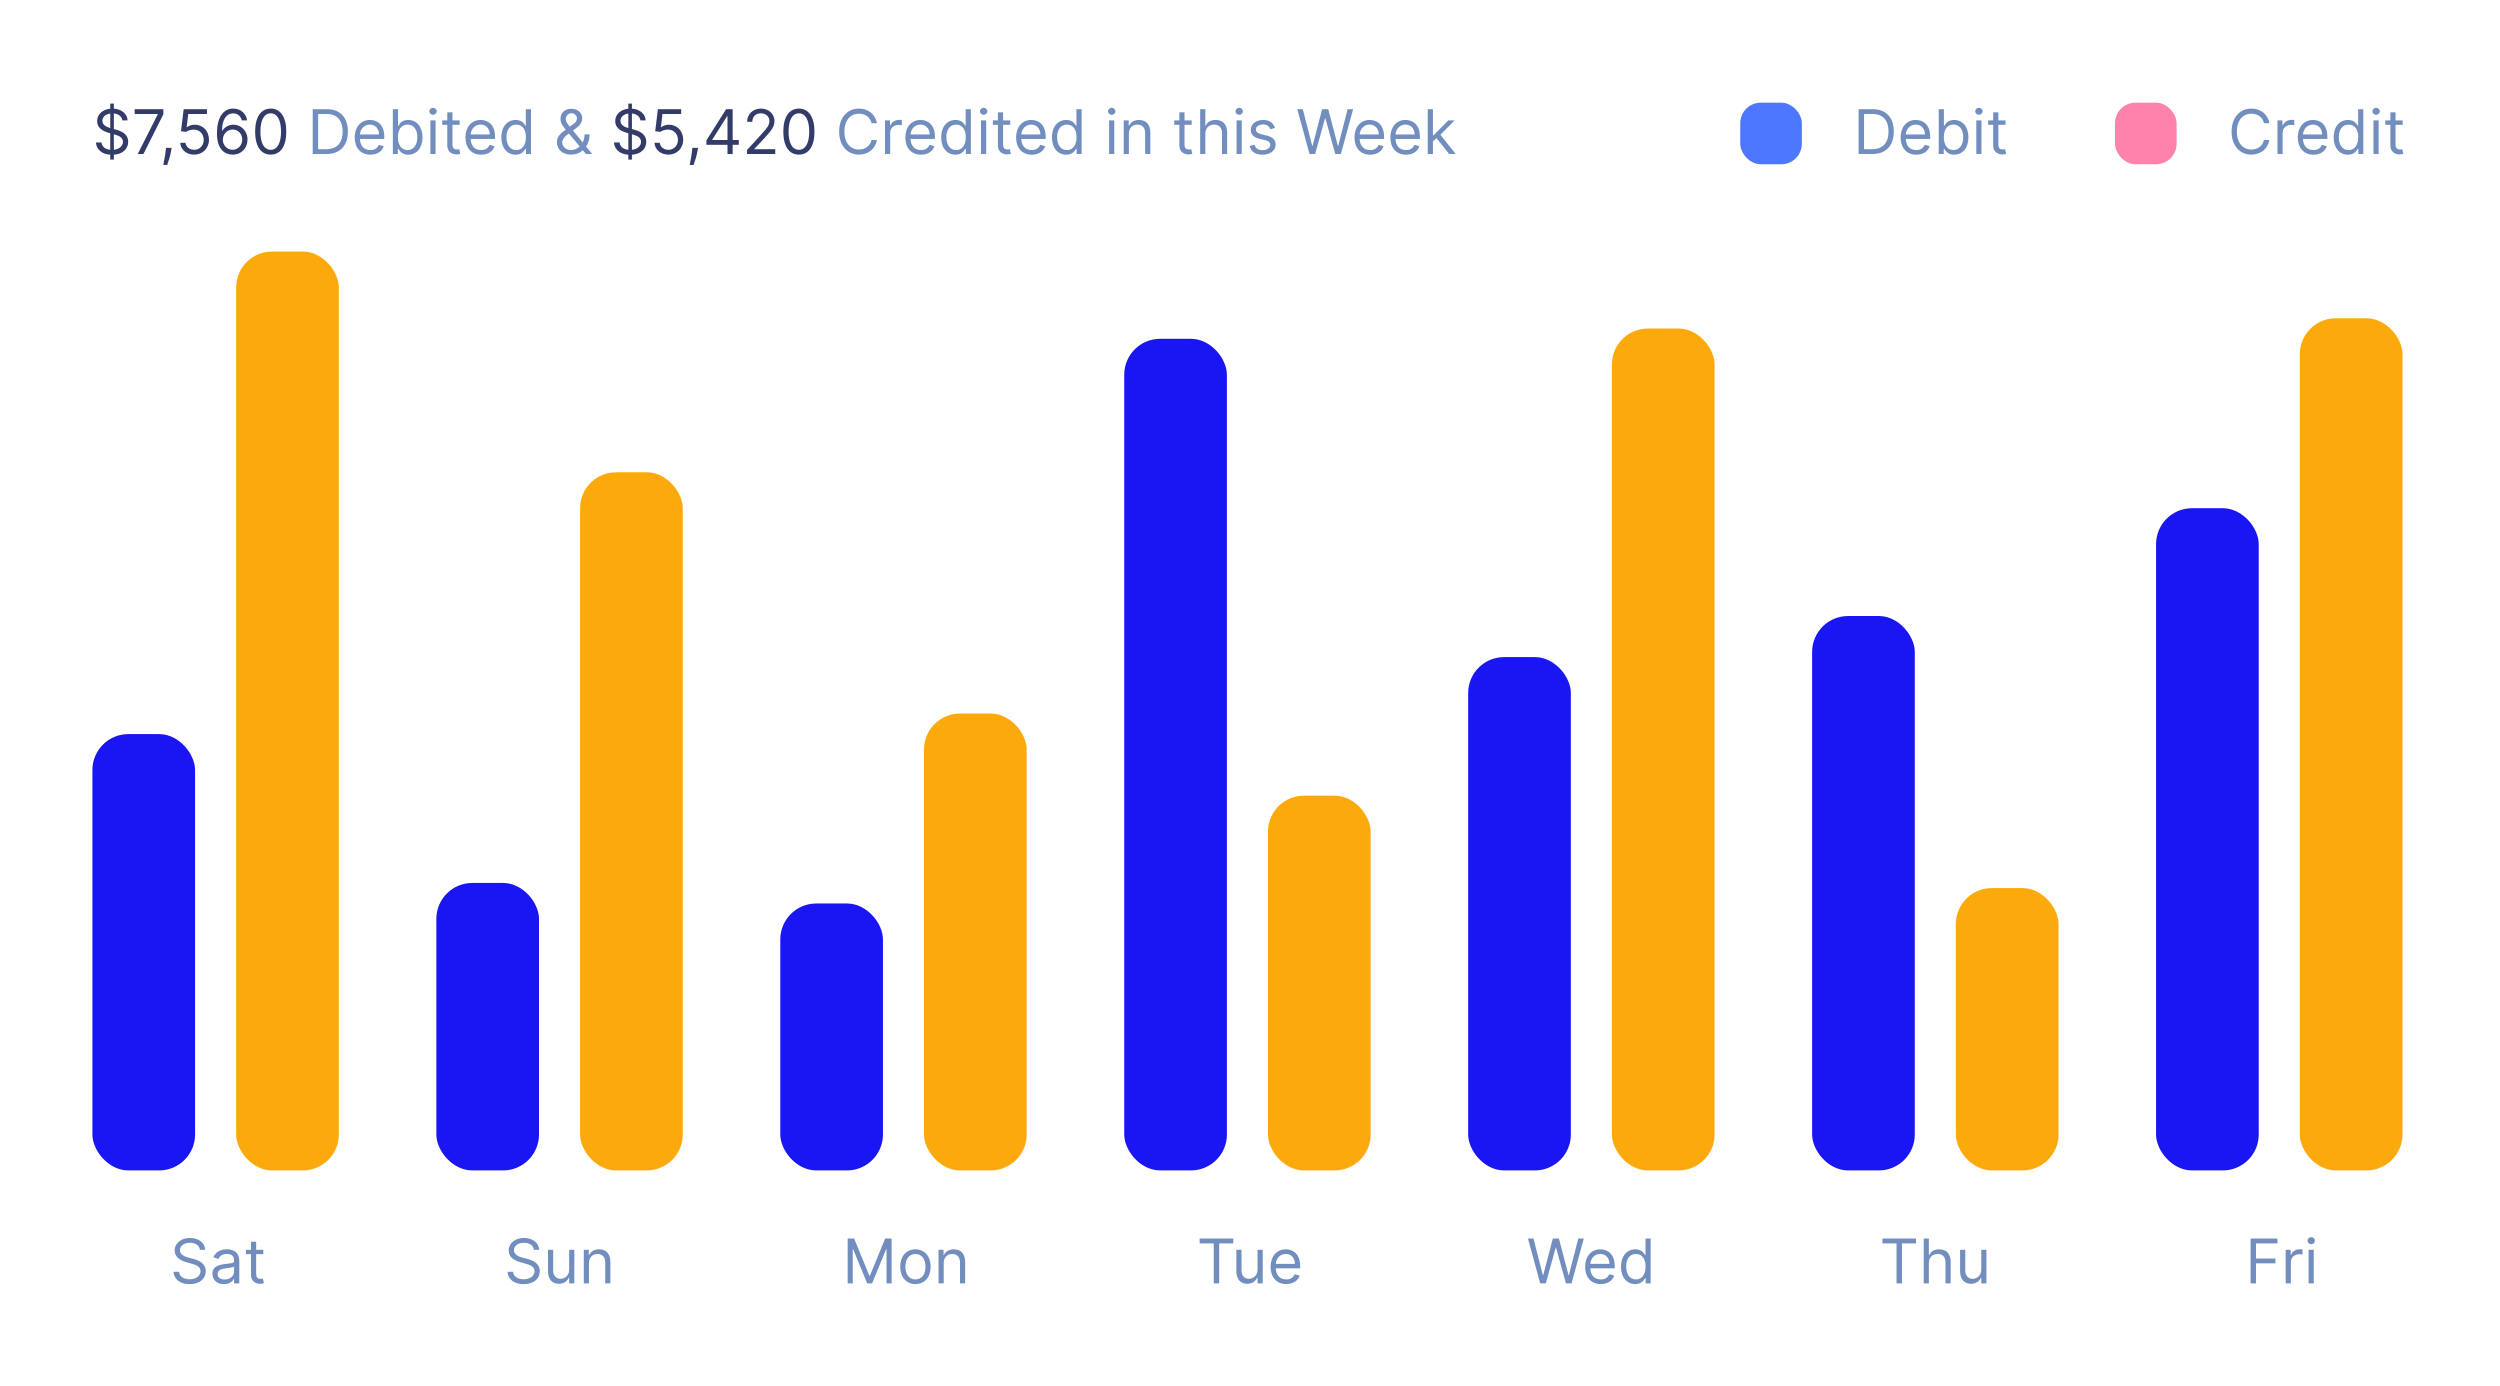 <svg width="487" height="270" viewBox="0 0 487 270" fill="none" xmlns="http://www.w3.org/2000/svg">
<rect width="487" height="270" rx="20" fill="white"/>
<path d="M21.477 31.091H22.176V30.141C23.966 30.017 24.972 28.96 24.972 27.631C24.972 25.994 23.421 25.466 22.517 25.227L22.176 25.134V22.104C23.079 22.193 23.736 22.679 23.829 23.454H24.852C24.81 22.21 23.719 21.264 22.176 21.162V20.182H21.477V21.175C20.016 21.324 18.921 22.253 18.921 23.591C18.921 24.767 19.773 25.466 21.136 25.858L21.477 25.956V29.182C20.582 29.088 19.849 28.628 19.773 27.75H18.682C18.78 29.092 19.803 30.03 21.477 30.141V31.091ZM22.176 29.182V26.156L22.21 26.165C23.131 26.421 23.949 26.744 23.949 27.614C23.949 28.47 23.207 29.067 22.176 29.182ZM21.477 24.946C20.829 24.763 19.943 24.405 19.943 23.54C19.943 22.803 20.54 22.24 21.477 22.116V24.946ZM26.828 30H27.936L31.823 22.261V21.273H26.232V22.21H30.732V22.278L26.828 30ZM33.428 28.807H32.337L32.286 29.284C32.163 30.439 31.92 31.59 31.809 32.131H32.576C32.781 31.551 33.215 30.239 33.36 29.267L33.428 28.807ZM37.826 30.119C39.488 30.119 40.707 28.892 40.707 27.222C40.707 25.53 39.531 24.29 37.928 24.29C37.34 24.29 36.769 24.499 36.411 24.784H36.36L36.667 22.21H40.315V21.273H35.781L35.252 25.568L36.241 25.688C36.603 25.428 37.221 25.24 37.758 25.244C38.87 25.253 39.684 26.097 39.684 27.239C39.684 28.359 38.9 29.182 37.826 29.182C36.931 29.182 36.219 28.607 36.139 27.818H35.116C35.18 29.148 36.326 30.119 37.826 30.119ZM45.297 30.119C47.061 30.141 48.212 28.811 48.212 27.188C48.212 25.5 46.963 24.29 45.468 24.29C44.569 24.29 43.797 24.729 43.32 25.449H43.252C43.256 23.322 44.083 22.091 45.434 22.091C46.354 22.091 46.908 22.671 47.104 23.454H48.144C47.931 22.099 46.9 21.153 45.434 21.153C43.469 21.153 42.263 22.892 42.263 25.977C42.263 29.203 43.865 30.102 45.297 30.119ZM45.297 29.182C44.202 29.182 43.401 28.249 43.405 27.204C43.409 26.16 44.249 25.227 45.331 25.227C46.401 25.227 47.189 26.105 47.189 27.188C47.189 28.296 46.367 29.182 45.297 29.182ZM52.734 30.119C54.66 30.119 55.769 28.487 55.769 25.636C55.769 22.807 54.644 21.153 52.734 21.153C50.825 21.153 49.7 22.807 49.7 25.636C49.7 28.487 50.808 30.119 52.734 30.119ZM52.734 29.182C51.465 29.182 50.723 27.908 50.723 25.636C50.723 23.369 51.473 22.074 52.734 22.074C53.996 22.074 54.746 23.369 54.746 25.636C54.746 27.908 54.004 29.182 52.734 29.182ZM122.399 31.091H123.098V30.141C124.888 30.017 125.893 28.96 125.893 27.631C125.893 25.994 124.342 25.466 123.439 25.227L123.098 25.134V22.104C124.001 22.193 124.658 22.679 124.751 23.454H125.774C125.732 22.21 124.641 21.264 123.098 21.162V20.182H122.399V21.175C120.938 21.324 119.842 22.253 119.842 23.591C119.842 24.767 120.695 25.466 122.058 25.858L122.399 25.956V29.182C121.504 29.088 120.771 28.628 120.695 27.75H119.604C119.702 29.092 120.724 30.03 122.399 30.141V31.091ZM123.098 29.182V26.156L123.132 26.165C124.053 26.421 124.871 26.744 124.871 27.614C124.871 28.47 124.129 29.067 123.098 29.182ZM122.399 24.946C121.751 24.763 120.865 24.405 120.865 23.54C120.865 22.803 121.462 22.24 122.399 22.116V24.946ZM130.205 30.119C131.867 30.119 133.086 28.892 133.086 27.222C133.086 25.53 131.909 24.29 130.307 24.29C129.719 24.29 129.148 24.499 128.79 24.784H128.739L129.046 22.21H132.694V21.273H128.159L127.631 25.568L128.62 25.688C128.982 25.428 129.6 25.24 130.137 25.244C131.249 25.253 132.063 26.097 132.063 27.239C132.063 28.359 131.279 29.182 130.205 29.182C129.31 29.182 128.598 28.607 128.517 27.818H127.495C127.559 29.148 128.705 30.119 130.205 30.119ZM135.967 28.807H134.876L134.825 29.284C134.702 30.439 134.459 31.59 134.348 32.131H135.115C135.32 31.551 135.754 30.239 135.899 29.267L135.967 28.807ZM137.609 28.21H141.717V30H142.723V28.21H143.916V27.273H142.723V21.273H141.444L137.609 27.341V28.21ZM141.717 27.273H138.751V27.204L141.649 22.619H141.717V27.273ZM145.513 30H151.018V29.062H146.962V28.994L148.922 26.898C150.422 25.291 150.865 24.541 150.865 23.574C150.865 22.227 149.774 21.153 148.24 21.153C146.71 21.153 145.547 22.193 145.547 23.727H146.553C146.553 22.734 147.196 22.074 148.206 22.074C149.152 22.074 149.876 22.653 149.876 23.574C149.876 24.379 149.403 24.976 148.393 26.079L145.513 29.233V30ZM155.625 30.119C157.551 30.119 158.659 28.487 158.659 25.636C158.659 22.807 157.534 21.153 155.625 21.153C153.716 21.153 152.591 22.807 152.591 25.636C152.591 28.487 153.699 30.119 155.625 30.119ZM155.625 29.182C154.355 29.182 153.614 27.908 153.614 25.636C153.614 23.369 154.364 22.074 155.625 22.074C156.886 22.074 157.636 23.369 157.636 25.636C157.636 27.908 156.895 29.182 155.625 29.182Z" fill="#333B69"/>
<path d="M63.609 30C66.269 30 67.769 28.347 67.769 25.619C67.769 22.909 66.269 21.273 63.729 21.273H60.916V30H63.609ZM61.973 29.062V22.21H63.66C65.706 22.21 66.746 23.506 66.746 25.619C66.746 27.75 65.706 29.062 63.541 29.062H61.973ZM72.149 30.136C73.479 30.136 74.45 29.472 74.757 28.483L73.785 28.21C73.53 28.892 72.938 29.233 72.149 29.233C70.969 29.233 70.155 28.47 70.108 27.068H74.859V26.642C74.859 24.204 73.41 23.369 72.047 23.369C70.274 23.369 69.098 24.767 69.098 26.778C69.098 28.79 70.257 30.136 72.149 30.136ZM70.108 26.199C70.176 25.18 70.896 24.273 72.047 24.273C73.138 24.273 73.837 25.091 73.837 26.199H70.108ZM76.526 30H77.497V28.994H77.617C77.838 29.352 78.264 30.136 79.526 30.136C81.162 30.136 82.304 28.824 82.304 26.744C82.304 24.682 81.162 23.369 79.508 23.369C78.23 23.369 77.838 24.153 77.617 24.494H77.531V21.273H76.526V30ZM77.514 26.727C77.514 25.261 78.162 24.273 79.389 24.273C80.668 24.273 81.298 25.347 81.298 26.727C81.298 28.125 80.651 29.233 79.389 29.233C78.179 29.233 77.514 28.21 77.514 26.727ZM83.842 30H84.848V23.454H83.842V30ZM84.354 22.364C84.746 22.364 85.07 22.057 85.07 21.682C85.07 21.307 84.746 21 84.354 21C83.962 21 83.638 21.307 83.638 21.682C83.638 22.057 83.962 22.364 84.354 22.364ZM89.537 23.454H88.139V21.886H87.133V23.454H86.144V24.307H87.133V28.398C87.133 29.54 88.054 30.085 88.906 30.085C89.281 30.085 89.519 30.017 89.656 29.966L89.451 29.062C89.366 29.079 89.23 29.114 89.008 29.114C88.565 29.114 88.139 28.977 88.139 28.125V24.307H89.537V23.454ZM93.723 30.136C95.053 30.136 96.025 29.472 96.331 28.483L95.36 28.21C95.104 28.892 94.512 29.233 93.723 29.233C92.543 29.233 91.729 28.47 91.682 27.068H96.434V26.642C96.434 24.204 94.985 23.369 93.621 23.369C91.848 23.369 90.672 24.767 90.672 26.778C90.672 28.79 91.831 30.136 93.723 30.136ZM91.682 26.199C91.75 25.18 92.471 24.273 93.621 24.273C94.712 24.273 95.411 25.091 95.411 26.199H91.682ZM100.435 30.136C101.696 30.136 102.123 29.352 102.344 28.994H102.463V30H103.435V21.273H102.429V24.494H102.344C102.123 24.153 101.73 23.369 100.452 23.369C98.799 23.369 97.657 24.682 97.657 26.744C97.657 28.824 98.799 30.136 100.435 30.136ZM100.571 29.233C99.31 29.233 98.662 28.125 98.662 26.727C98.662 25.347 99.293 24.273 100.571 24.273C101.799 24.273 102.446 25.261 102.446 26.727C102.446 28.21 101.782 29.233 100.571 29.233ZM111.263 30.119C112.064 30.119 112.959 29.838 113.526 29.259L114.144 30H115.354L114.148 28.53C114.476 28.108 114.843 27.401 114.843 26.182H113.871C113.871 26.778 113.735 27.307 113.509 27.746L111.613 25.432L112.252 24.954C112.968 24.426 113.411 23.847 113.411 23.011C113.411 22.04 112.61 21.188 111.297 21.188C110.019 21.188 109.184 21.989 109.184 23.165C109.184 23.94 109.605 24.537 110.206 25.261C109.188 25.969 108.485 26.625 108.485 27.682C108.485 29.097 109.542 30.119 111.263 30.119ZM112.925 28.53C112.444 28.982 111.834 29.233 111.229 29.233C110.189 29.233 109.507 28.5 109.507 27.682C109.507 27.443 109.729 26.829 110.513 26.25L110.837 26.011L112.925 28.53ZM110.995 24.682C110.569 24.162 110.206 23.668 110.206 23.182C110.206 22.636 110.667 22.057 111.331 22.057C111.962 22.057 112.388 22.568 112.388 23.011C112.388 23.608 112.064 23.932 111.57 24.256L110.995 24.682ZM170.83 24C170.506 22.21 169.074 21.153 167.318 21.153C165.085 21.153 163.466 22.875 163.466 25.636C163.466 28.398 165.085 30.119 167.318 30.119C169.074 30.119 170.506 29.062 170.83 27.273H169.773C169.517 28.483 168.477 29.131 167.318 29.131C165.733 29.131 164.489 27.903 164.489 25.636C164.489 23.369 165.733 22.142 167.318 22.142C168.477 22.142 169.517 22.79 169.773 24H170.83ZM172.401 30H173.407V25.858C173.407 24.972 174.105 24.324 175.06 24.324C175.328 24.324 175.605 24.375 175.674 24.392V23.369C175.559 23.361 175.294 23.352 175.145 23.352C174.361 23.352 173.679 23.796 173.441 24.443H173.373V23.454H172.401V30ZM179.411 30.136C180.74 30.136 181.712 29.472 182.019 28.483L181.047 28.21C180.792 28.892 180.199 29.233 179.411 29.233C178.23 29.233 177.417 28.47 177.37 27.068H182.121V26.642C182.121 24.204 180.672 23.369 179.309 23.369C177.536 23.369 176.36 24.767 176.36 26.778C176.36 28.79 177.519 30.136 179.411 30.136ZM177.37 26.199C177.438 25.18 178.158 24.273 179.309 24.273C180.4 24.273 181.098 25.091 181.098 26.199H177.37ZM186.123 30.136C187.384 30.136 187.81 29.352 188.032 28.994H188.151V30H189.123V21.273H188.117V24.494H188.032C187.81 24.153 187.418 23.369 186.14 23.369C184.486 23.369 183.344 24.682 183.344 26.744C183.344 28.824 184.486 30.136 186.123 30.136ZM186.259 29.233C184.998 29.233 184.35 28.125 184.35 26.727C184.35 25.347 184.98 24.273 186.259 24.273C187.486 24.273 188.134 25.261 188.134 26.727C188.134 28.21 187.469 29.233 186.259 29.233ZM191.104 30H192.11V23.454H191.104V30ZM191.615 22.364C192.007 22.364 192.331 22.057 192.331 21.682C192.331 21.307 192.007 21 191.615 21C191.223 21 190.9 21.307 190.9 21.682C190.9 22.057 191.223 22.364 191.615 22.364ZM196.798 23.454H195.401V21.886H194.395V23.454H193.406V24.307H194.395V28.398C194.395 29.54 195.315 30.085 196.168 30.085C196.543 30.085 196.781 30.017 196.918 29.966L196.713 29.062C196.628 29.079 196.491 29.114 196.27 29.114C195.827 29.114 195.401 28.977 195.401 28.125V24.307H196.798V23.454ZM200.985 30.136C202.315 30.136 203.286 29.472 203.593 28.483L202.621 28.21C202.366 28.892 201.773 29.233 200.985 29.233C199.805 29.233 198.991 28.47 198.944 27.068H203.695V26.642C203.695 24.204 202.246 23.369 200.883 23.369C199.11 23.369 197.934 24.767 197.934 26.778C197.934 28.79 199.093 30.136 200.985 30.136ZM198.944 26.199C199.012 25.18 199.732 24.273 200.883 24.273C201.974 24.273 202.673 25.091 202.673 26.199H198.944ZM207.697 30.136C208.958 30.136 209.384 29.352 209.606 28.994H209.725V30H210.697V21.273H209.691V24.494H209.606C209.384 24.153 208.992 23.369 207.714 23.369C206.06 23.369 204.918 24.682 204.918 26.744C204.918 28.824 206.06 30.136 207.697 30.136ZM207.833 29.233C206.572 29.233 205.924 28.125 205.924 26.727C205.924 25.347 206.555 24.273 207.833 24.273C209.06 24.273 209.708 25.261 209.708 26.727C209.708 28.21 209.043 29.233 207.833 29.233ZM216.053 30H217.059V23.454H216.053V30ZM216.565 22.364C216.957 22.364 217.281 22.057 217.281 21.682C217.281 21.307 216.957 21 216.565 21C216.173 21 215.849 21.307 215.849 21.682C215.849 22.057 216.173 22.364 216.565 22.364ZM219.907 26.062C219.907 24.921 220.614 24.273 221.577 24.273C222.51 24.273 223.077 24.882 223.077 25.909V30H224.083V25.841C224.083 24.171 223.192 23.369 221.867 23.369C220.878 23.369 220.265 23.812 219.958 24.477H219.873V23.454H218.901V30H219.907V26.062ZM232.142 23.454H230.744V21.886H229.739V23.454H228.75V24.307H229.739V28.398C229.739 29.54 230.659 30.085 231.511 30.085C231.886 30.085 232.125 30.017 232.261 29.966L232.057 29.062C231.972 29.079 231.835 29.114 231.614 29.114C231.17 29.114 230.744 28.977 230.744 28.125V24.307H232.142V23.454ZM234.801 26.062C234.801 24.921 235.53 24.273 236.523 24.273C237.469 24.273 238.04 24.869 238.04 25.909V30H239.045V25.841C239.045 24.158 238.151 23.369 236.812 23.369C235.781 23.369 235.193 23.8 234.886 24.477H234.801V21.273H233.795V30H234.801V26.062ZM240.885 30H241.891V23.454H240.885V30ZM241.397 22.364C241.789 22.364 242.113 22.057 242.113 21.682C242.113 21.307 241.789 21 241.397 21C241.005 21 240.681 21.307 240.681 21.682C240.681 22.057 241.005 22.364 241.397 22.364ZM248.369 24.921C248.054 23.991 247.347 23.369 246.051 23.369C244.67 23.369 243.648 24.153 243.648 25.261C243.648 26.165 244.185 26.77 245.386 27.051L246.477 27.307C247.138 27.46 247.449 27.776 247.449 28.227C247.449 28.79 246.852 29.25 245.915 29.25C245.092 29.25 244.577 28.896 244.398 28.193L243.443 28.432C243.678 29.544 244.594 30.136 245.932 30.136C247.453 30.136 248.489 29.305 248.489 28.176C248.489 27.264 247.918 26.689 246.75 26.403L245.778 26.165C245.003 25.973 244.653 25.713 244.653 25.21C244.653 24.648 245.25 24.239 246.051 24.239C246.929 24.239 247.291 24.724 247.466 25.176L248.369 24.921ZM255.099 30H256.19L258.116 23.046H258.184L260.11 30H261.201L263.588 21.273H262.514L260.69 28.381H260.605L258.747 21.273H257.554L255.696 28.381H255.61L253.787 21.273H252.713L255.099 30ZM266.903 30.136C268.233 30.136 269.204 29.472 269.511 28.483L268.539 28.21C268.284 28.892 267.691 29.233 266.903 29.233C265.723 29.233 264.909 28.47 264.862 27.068H269.613V26.642C269.613 24.204 268.164 23.369 266.801 23.369C265.028 23.369 263.852 24.767 263.852 26.778C263.852 28.79 265.011 30.136 266.903 30.136ZM264.862 26.199C264.93 25.18 265.65 24.273 266.801 24.273C267.892 24.273 268.591 25.091 268.591 26.199H264.862ZM273.887 30.136C275.217 30.136 276.189 29.472 276.495 28.483L275.524 28.21C275.268 28.892 274.676 29.233 273.887 29.233C272.707 29.233 271.893 28.47 271.846 27.068H276.598V26.642C276.598 24.204 275.149 23.369 273.785 23.369C272.012 23.369 270.836 24.767 270.836 26.778C270.836 28.79 271.995 30.136 273.887 30.136ZM271.846 26.199C271.914 25.18 272.635 24.273 273.785 24.273C274.876 24.273 275.575 25.091 275.575 26.199H271.846ZM278.127 30H279.133V27.55L279.836 26.898L282.287 30H283.565L280.595 26.25L283.36 23.454H282.116L279.252 26.369H279.133V21.273H278.127V30Z" fill="#718EBF"/>
<g filter="url(#filter0_i_152_1131)">
<rect x="339" y="20" width="12" height="12" rx="4" fill="#4C78FF"/>
</g>
<path d="M364.75 30C367.409 30 368.909 28.347 368.909 25.619C368.909 22.909 367.409 21.273 364.869 21.273H362.057V30H364.75ZM363.114 29.062V22.21H364.801C366.847 22.21 367.886 23.506 367.886 25.619C367.886 27.75 366.847 29.062 364.682 29.062H363.114ZM373.29 30.136C374.619 30.136 375.591 29.472 375.898 28.483L374.926 28.21C374.67 28.892 374.078 29.233 373.29 29.233C372.109 29.233 371.295 28.47 371.249 27.068H376V26.642C376 24.204 374.551 23.369 373.188 23.369C371.415 23.369 370.239 24.767 370.239 26.778C370.239 28.79 371.398 30.136 373.29 30.136ZM371.249 26.199C371.317 25.18 372.037 24.273 373.188 24.273C374.278 24.273 374.977 25.091 374.977 26.199H371.249ZM377.666 30H378.638V28.994H378.757C378.979 29.352 379.405 30.136 380.666 30.136C382.303 30.136 383.445 28.824 383.445 26.744C383.445 24.682 382.303 23.369 380.649 23.369C379.371 23.369 378.979 24.153 378.757 24.494H378.672V21.273H377.666V30ZM378.655 26.727C378.655 25.261 379.303 24.273 380.53 24.273C381.808 24.273 382.439 25.347 382.439 26.727C382.439 28.125 381.791 29.233 380.53 29.233C379.32 29.233 378.655 28.21 378.655 26.727ZM384.983 30H385.989V23.454H384.983V30ZM385.494 22.364C385.886 22.364 386.21 22.057 386.21 21.682C386.21 21.307 385.886 21 385.494 21C385.102 21 384.778 21.307 384.778 21.682C384.778 22.057 385.102 22.364 385.494 22.364ZM390.677 23.454H389.279V21.886H388.274V23.454H387.285V24.307H388.274V28.398C388.274 29.54 389.194 30.085 390.047 30.085C390.422 30.085 390.66 30.017 390.797 29.966L390.592 29.062C390.507 29.079 390.37 29.114 390.149 29.114C389.706 29.114 389.279 28.977 389.279 28.125V24.307H390.677V23.454Z" fill="#718EBF"/>
<g filter="url(#filter1_i_152_1131)">
<rect x="412" y="20" width="12" height="12" rx="4" fill="#FF82AC"/>
</g>
<path d="M442.08 24C441.756 22.21 440.324 21.153 438.568 21.153C436.335 21.153 434.716 22.875 434.716 25.636C434.716 28.398 436.335 30.119 438.568 30.119C440.324 30.119 441.756 29.062 442.08 27.273H441.023C440.767 28.483 439.727 29.131 438.568 29.131C436.983 29.131 435.739 27.903 435.739 25.636C435.739 23.369 436.983 22.142 438.568 22.142C439.727 22.142 440.767 22.79 441.023 24H442.08ZM443.651 30H444.657V25.858C444.657 24.972 445.355 24.324 446.31 24.324C446.578 24.324 446.855 24.375 446.924 24.392V23.369C446.809 23.361 446.544 23.352 446.395 23.352C445.611 23.352 444.929 23.796 444.691 24.443H444.623V23.454H443.651V30ZM450.661 30.136C451.99 30.136 452.962 29.472 453.269 28.483L452.297 28.21C452.042 28.892 451.449 29.233 450.661 29.233C449.48 29.233 448.667 28.47 448.62 27.068H453.371V26.642C453.371 24.204 451.922 23.369 450.559 23.369C448.786 23.369 447.61 24.767 447.61 26.778C447.61 28.79 448.769 30.136 450.661 30.136ZM448.62 26.199C448.688 25.18 449.408 24.273 450.559 24.273C451.65 24.273 452.348 25.091 452.348 26.199H448.62ZM457.373 30.136C458.634 30.136 459.06 29.352 459.282 28.994H459.401V30H460.373V21.273H459.367V24.494H459.282C459.06 24.153 458.668 23.369 457.39 23.369C455.736 23.369 454.594 24.682 454.594 26.744C454.594 28.824 455.736 30.136 457.373 30.136ZM457.509 29.233C456.248 29.233 455.6 28.125 455.6 26.727C455.6 25.347 456.23 24.273 457.509 24.273C458.736 24.273 459.384 25.261 459.384 26.727C459.384 28.21 458.719 29.233 457.509 29.233ZM462.354 30H463.36V23.454H462.354V30ZM462.865 22.364C463.257 22.364 463.581 22.057 463.581 21.682C463.581 21.307 463.257 21 462.865 21C462.473 21 462.15 21.307 462.15 21.682C462.15 22.057 462.473 22.364 462.865 22.364ZM468.048 23.454H466.651V21.886H465.645V23.454H464.656V24.307H465.645V28.398C465.645 29.54 466.565 30.085 467.418 30.085C467.793 30.085 468.031 30.017 468.168 29.966L467.963 29.062C467.878 29.079 467.741 29.114 467.52 29.114C467.077 29.114 466.651 28.977 466.651 28.125V24.307H468.048V23.454Z" fill="#718EBF"/>
<rect x="18" y="143" width="20" height="85" rx="7" fill="#1A16F3"/>
<rect x="46" y="49" width="20" height="179" rx="7" fill="#FCAA0B"/>
<rect x="85" y="172" width="20" height="56" rx="7" fill="#1A16F3"/>
<rect x="113" y="92" width="20" height="136" rx="7" fill="#FCAA0B"/>
<rect x="152" y="176" width="20" height="52" rx="7" fill="#1A16F3"/>
<rect x="180" y="139" width="20" height="89" rx="7" fill="#FCAA0B"/>
<rect x="219" y="66" width="20" height="162" rx="7" fill="#1A16F3"/>
<rect x="247" y="155" width="20" height="73" rx="7" fill="#FCAA0B"/>
<rect x="286" y="128" width="20" height="100" rx="7" fill="#1A16F3"/>
<rect x="314" y="64" width="20" height="164" rx="7" fill="#FCAA0B"/>
<rect x="353" y="120" width="20" height="108" rx="7" fill="#1A16F3"/>
<rect x="381" y="173" width="20" height="55" rx="7" fill="#FCAA0B"/>
<rect x="420" y="99" width="20" height="129" rx="7" fill="#1A16F3"/>
<rect x="448" y="62" width="20" height="166" rx="7" fill="#FCAA0B"/>
<path d="M38.943 243.455H39.966C39.919 242.138 38.704 241.153 37.017 241.153C35.346 241.153 34.034 242.125 34.034 243.591C34.034 244.767 34.886 245.466 36.25 245.858L37.324 246.165C38.244 246.42 39.062 246.744 39.062 247.614C39.062 248.568 38.142 249.199 36.931 249.199C35.892 249.199 34.971 248.739 34.886 247.75H33.795C33.897 249.182 35.056 250.153 36.931 250.153C38.943 250.153 40.085 249.045 40.085 247.631C40.085 245.994 38.534 245.466 37.63 245.227L36.744 244.989C36.096 244.818 35.056 244.477 35.056 243.54C35.056 242.705 35.824 242.091 36.983 242.091C38.039 242.091 38.841 242.594 38.943 243.455ZM43.612 250.153C44.754 250.153 45.351 249.54 45.555 249.114H45.606V250H46.612V245.688C46.612 243.608 45.027 243.369 44.192 243.369C43.203 243.369 42.078 243.71 41.567 244.903L42.521 245.244C42.743 244.767 43.267 244.256 44.226 244.256C45.151 244.256 45.606 244.746 45.606 245.585V245.619C45.606 246.105 45.112 246.062 43.919 246.216C42.705 246.374 41.379 246.642 41.379 248.142C41.379 249.42 42.368 250.153 43.612 250.153ZM43.766 249.25C42.965 249.25 42.385 248.892 42.385 248.193C42.385 247.426 43.084 247.188 43.868 247.085C44.294 247.034 45.436 246.915 45.606 246.71V247.631C45.606 248.449 44.959 249.25 43.766 249.25ZM51.294 243.455H49.897V241.886H48.891V243.455H47.902V244.307H48.891V248.398C48.891 249.54 49.811 250.085 50.664 250.085C51.039 250.085 51.277 250.017 51.414 249.966L51.209 249.062C51.124 249.08 50.988 249.114 50.766 249.114C50.323 249.114 49.897 248.977 49.897 248.125V244.307H51.294V243.455Z" fill="#718EBF"/>
<path d="M104.007 243.455H105.03C104.983 242.138 103.769 241.153 102.081 241.153C100.411 241.153 99.098 242.125 99.098 243.591C99.098 244.767 99.951 245.466 101.314 245.858L102.388 246.165C103.308 246.42 104.127 246.744 104.127 247.614C104.127 248.568 103.206 249.199 101.996 249.199C100.956 249.199 100.036 248.739 99.951 247.75H98.86C98.962 249.182 100.121 250.153 101.996 250.153C104.007 250.153 105.149 249.045 105.149 247.631C105.149 245.994 103.598 245.466 102.695 245.227L101.808 244.989C101.161 244.818 100.121 244.477 100.121 243.54C100.121 242.705 100.888 242.091 102.047 242.091C103.104 242.091 103.905 242.594 104.007 243.455ZM110.876 247.324C110.876 248.551 109.938 249.114 109.188 249.114C108.353 249.114 107.756 248.5 107.756 247.545V243.455H106.751V247.614C106.751 249.284 107.637 250.085 108.864 250.085C109.853 250.085 110.501 249.557 110.807 248.892H110.876V250H111.881V243.455H110.876V247.324ZM114.729 246.062C114.729 244.92 115.436 244.273 116.399 244.273C117.333 244.273 117.899 244.882 117.899 245.909V250H118.905V245.841C118.905 244.17 118.014 243.369 116.689 243.369C115.7 243.369 115.087 243.812 114.78 244.477H114.695V243.455H113.723V250H114.729V246.062Z" fill="#718EBF"/>
<path d="M165.129 241.273V250H166.118V243.369H166.203L168.93 250H169.885L172.612 243.369H172.697V250H173.686V241.273H172.425L169.459 248.517H169.356L166.39 241.273H165.129ZM178.328 250.136C180.1 250.136 181.294 248.79 181.294 246.761C181.294 244.716 180.1 243.369 178.328 243.369C176.555 243.369 175.362 244.716 175.362 246.761C175.362 248.79 176.555 250.136 178.328 250.136ZM178.328 249.233C176.981 249.233 176.367 248.074 176.367 246.761C176.367 245.449 176.981 244.273 178.328 244.273C179.674 244.273 180.288 245.449 180.288 246.761C180.288 248.074 179.674 249.233 178.328 249.233ZM183.834 246.062C183.834 244.92 184.542 244.273 185.505 244.273C186.438 244.273 187.005 244.882 187.005 245.909V250H188.01V245.841C188.01 244.17 187.12 243.369 185.795 243.369C184.806 243.369 184.192 243.812 183.885 244.477H183.8V243.455H182.829V250H183.834V246.062Z" fill="#718EBF"/>
<path d="M233.697 242.21H236.441V250H237.498V242.21H240.242V241.273H233.697V242.21ZM244.971 247.324C244.971 248.551 244.034 249.114 243.284 249.114C242.449 249.114 241.852 248.5 241.852 247.545V243.455H240.846V247.614C240.846 249.284 241.733 250.085 242.96 250.085C243.949 250.085 244.596 249.557 244.903 248.892H244.971V250H245.977V243.455H244.971V247.324ZM250.563 250.136C251.893 250.136 252.864 249.472 253.171 248.483L252.2 248.21C251.944 248.892 251.352 249.233 250.563 249.233C249.383 249.233 248.569 248.47 248.522 247.068H253.273V246.642C253.273 244.205 251.825 243.369 250.461 243.369C248.688 243.369 247.512 244.767 247.512 246.778C247.512 248.79 248.671 250.136 250.563 250.136ZM248.522 246.199C248.59 245.18 249.31 244.273 250.461 244.273C251.552 244.273 252.251 245.091 252.251 246.199H248.522Z" fill="#718EBF"/>
<path d="M366.699 242.21H369.443V250H370.5V242.21H373.244V241.273H366.699V242.21ZM375.744 246.062C375.744 244.92 376.473 244.273 377.466 244.273C378.412 244.273 378.983 244.869 378.983 245.909V250H379.989V245.841C379.989 244.158 379.094 243.369 377.756 243.369C376.725 243.369 376.137 243.8 375.83 244.477H375.744V241.273H374.739V250H375.744V246.062ZM385.954 247.324C385.954 248.551 385.016 249.114 384.266 249.114C383.431 249.114 382.834 248.5 382.834 247.545V243.455H381.829V247.614C381.829 249.284 382.715 250.085 383.942 250.085C384.931 250.085 385.579 249.557 385.885 248.892H385.954V250H386.959V243.455H385.954V247.324Z" fill="#718EBF"/>
<path d="M438.414 250H439.471V246.097H443.255V245.159H439.471V242.21H443.647V241.273H438.414V250ZM445.251 250H446.256V245.858C446.256 244.972 446.955 244.324 447.91 244.324C448.178 244.324 448.455 244.375 448.523 244.392V243.369C448.408 243.361 448.144 243.352 447.995 243.352C447.211 243.352 446.529 243.795 446.29 244.443H446.222V243.455H445.251V250ZM449.715 250H450.721V243.455H449.715V250ZM450.227 242.364C450.619 242.364 450.943 242.057 450.943 241.682C450.943 241.307 450.619 241 450.227 241C449.835 241 449.511 241.307 449.511 241.682C449.511 242.057 449.835 242.364 450.227 242.364Z" fill="#718EBF"/>
<path d="M300.033 250H301.124L303.05 243.045H303.118L305.044 250H306.135L308.521 241.273H307.447L305.624 248.381H305.538L303.68 241.273H302.487L300.629 248.381H300.544L298.72 241.273H297.646L300.033 250ZM311.837 250.136C313.166 250.136 314.138 249.472 314.445 248.483L313.473 248.21C313.217 248.892 312.625 249.233 311.837 249.233C310.656 249.233 309.842 248.47 309.795 247.068H314.547V246.642C314.547 244.205 313.098 243.369 311.734 243.369C309.962 243.369 308.786 244.767 308.786 246.778C308.786 248.79 309.945 250.136 311.837 250.136ZM309.795 246.199C309.864 245.18 310.584 244.273 311.734 244.273C312.825 244.273 313.524 245.091 313.524 246.199H309.795ZM318.548 250.136C319.81 250.136 320.236 249.352 320.457 248.994H320.577V250H321.548V241.273H320.543V244.494H320.457C320.236 244.153 319.844 243.369 318.565 243.369C316.912 243.369 315.77 244.682 315.77 246.744C315.77 248.824 316.912 250.136 318.548 250.136ZM318.685 249.233C317.423 249.233 316.776 248.125 316.776 246.727C316.776 245.347 317.406 244.273 318.685 244.273C319.912 244.273 320.56 245.261 320.56 246.727C320.56 248.21 319.895 249.233 318.685 249.233Z" fill="#718EBF"/>
<defs>
<filter id="filter0_i_152_1131" x="339" y="20" width="12" height="12" filterUnits="userSpaceOnUse" color-interpolation-filters="sRGB">
<feFlood flood-opacity="0" result="BackgroundImageFix"/>
<feBlend mode="normal" in="SourceGraphic" in2="BackgroundImageFix" result="shape"/>
<feColorMatrix in="SourceAlpha" type="matrix" values="0 0 0 0 0 0 0 0 0 0 0 0 0 0 0 0 0 0 127 0" result="hardAlpha"/>
<feOffset/>
<feGaussianBlur stdDeviation="7.5"/>
<feComposite in2="hardAlpha" operator="arithmetic" k2="-1" k3="1"/>
<feColorMatrix type="matrix" values="0 0 0 0 0.067 0 0 0 0 0.203 0 0 0 0 0.521 0 0 0 0.5 0"/>
<feBlend mode="normal" in2="shape" result="effect1_innerShadow_152_1131"/>
</filter>
<filter id="filter1_i_152_1131" x="412" y="20" width="12" height="12" filterUnits="userSpaceOnUse" color-interpolation-filters="sRGB">
<feFlood flood-opacity="0" result="BackgroundImageFix"/>
<feBlend mode="normal" in="SourceGraphic" in2="BackgroundImageFix" result="shape"/>
<feColorMatrix in="SourceAlpha" type="matrix" values="0 0 0 0 0 0 0 0 0 0 0 0 0 0 0 0 0 0 127 0" result="hardAlpha"/>
<feOffset/>
<feGaussianBlur stdDeviation="7.5"/>
<feComposite in2="hardAlpha" operator="arithmetic" k2="-1" k3="1"/>
<feColorMatrix type="matrix" values="0 0 0 0 0.675 0 0 0 0 0.051 0 0 0 0 0.423 0 0 0 0.5 0"/>
<feBlend mode="normal" in2="shape" result="effect1_innerShadow_152_1131"/>
</filter>
</defs>
</svg>
